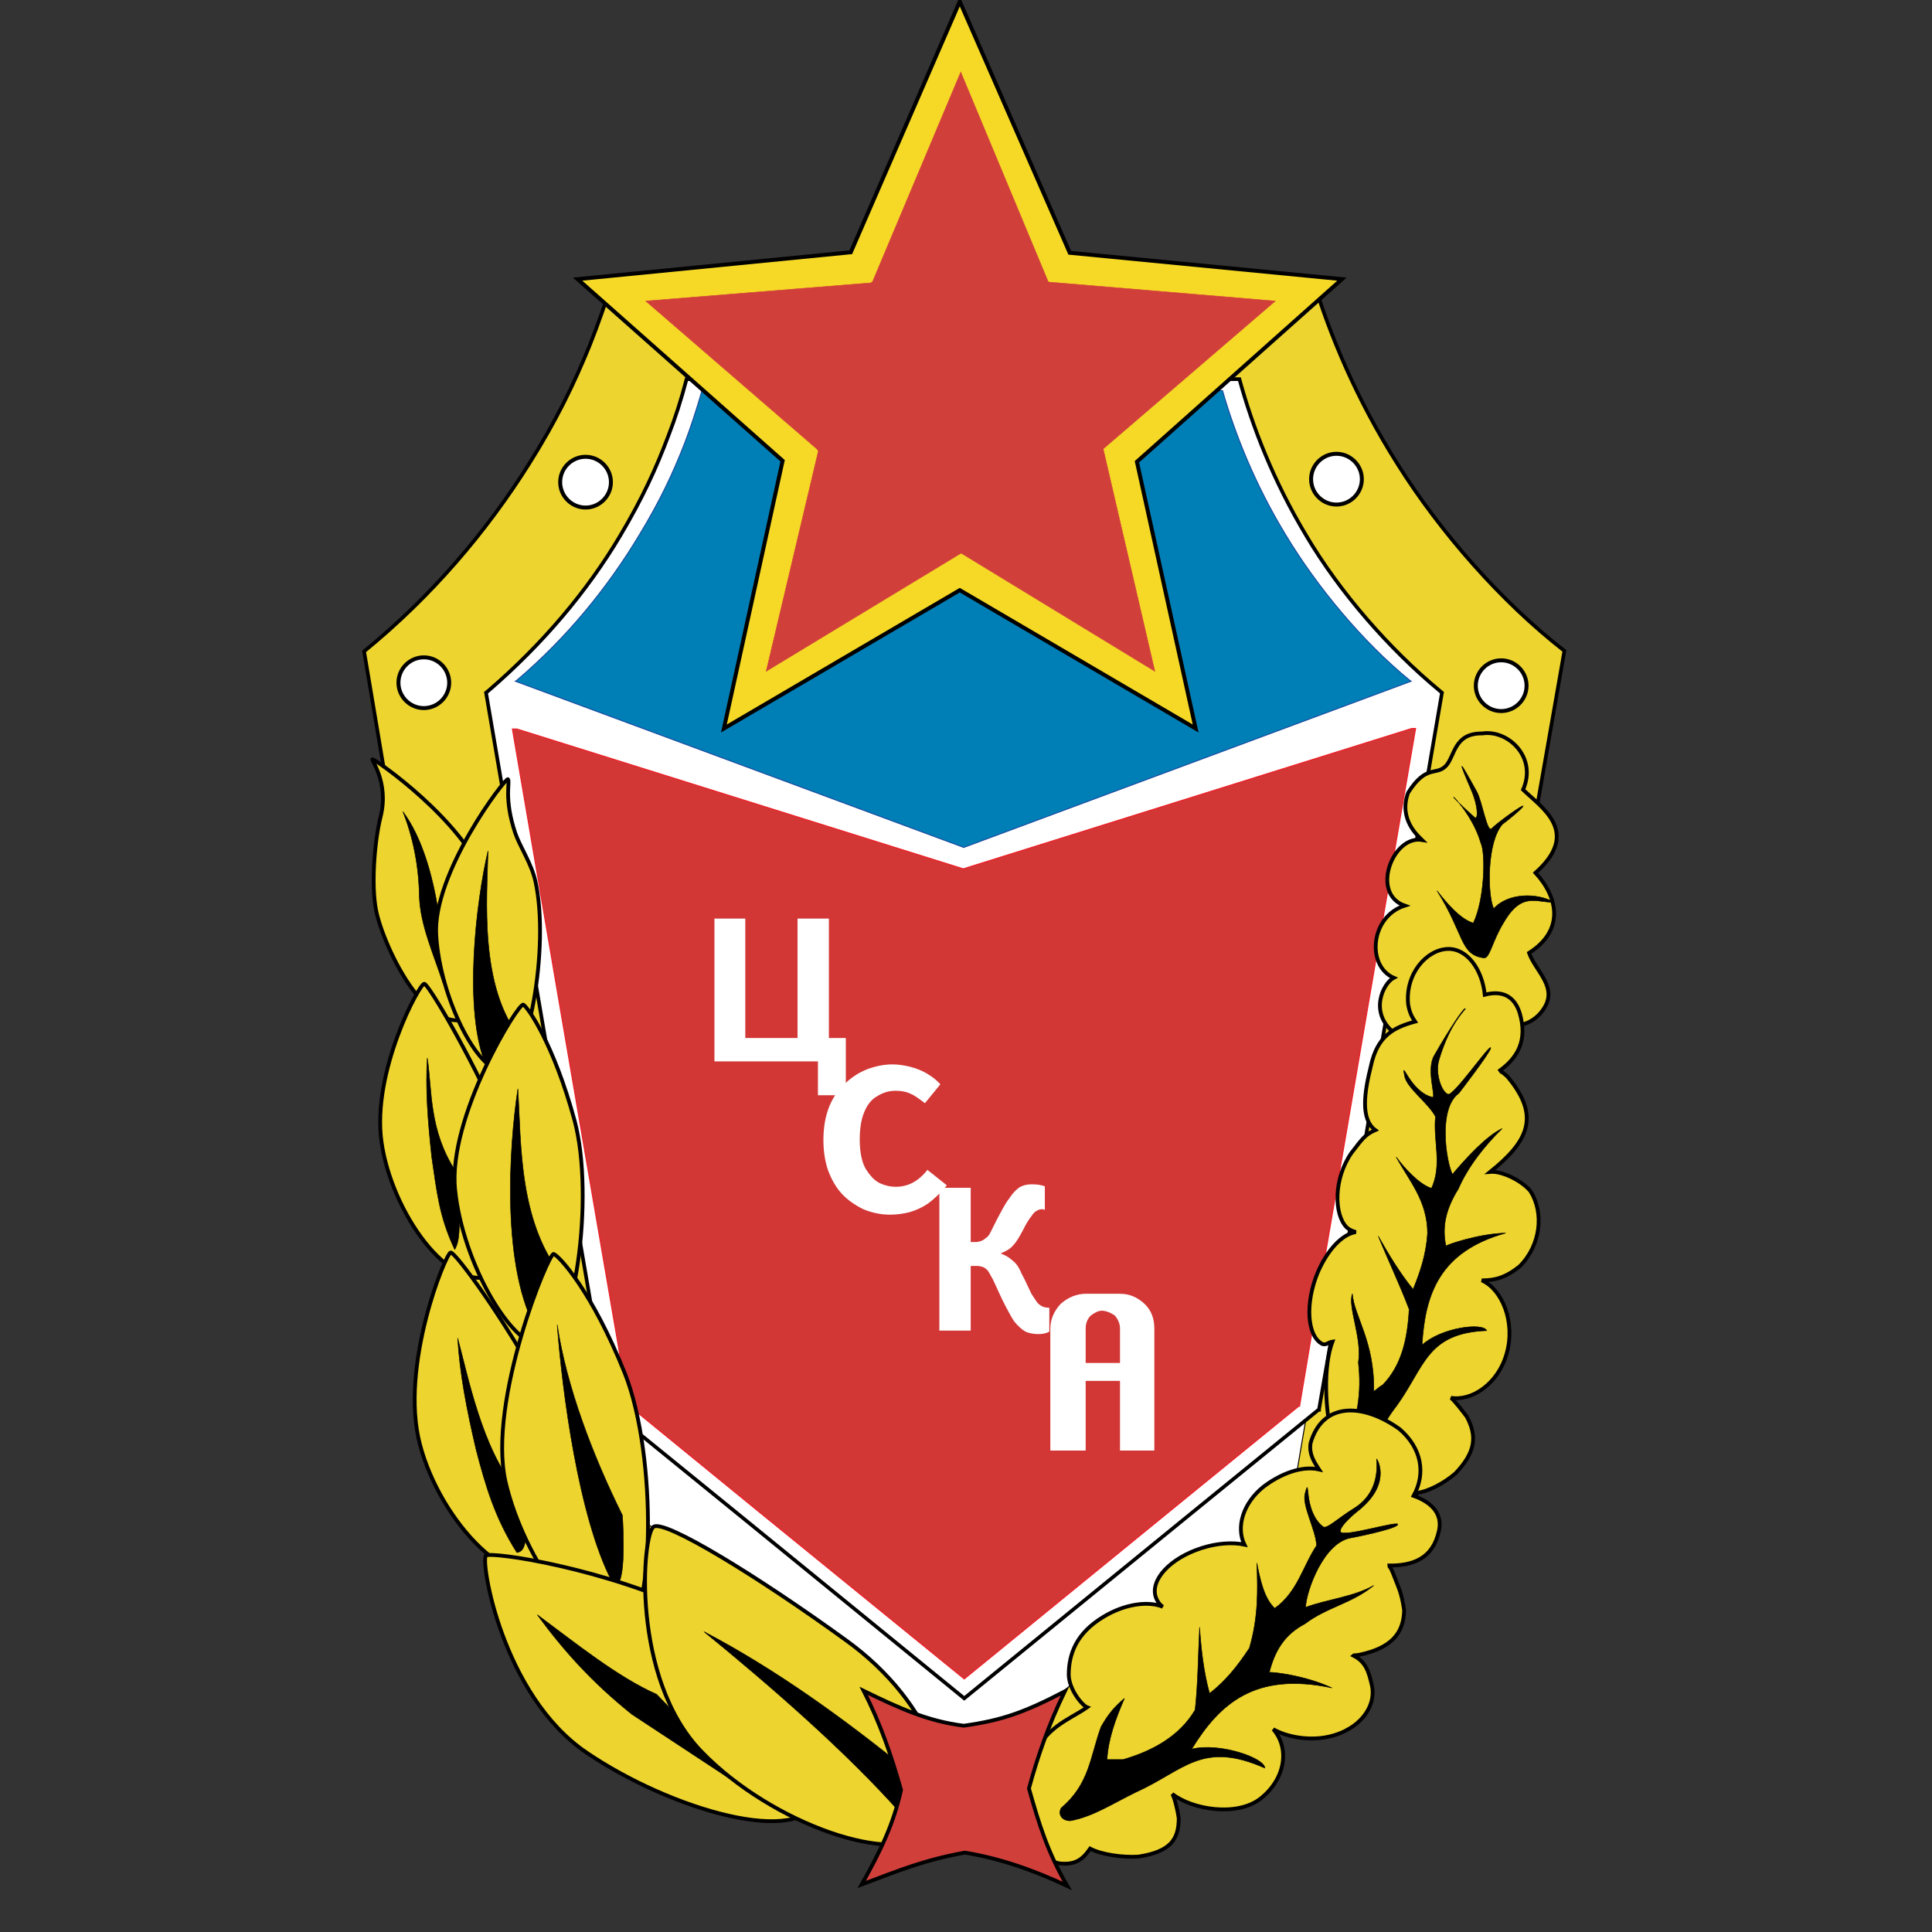 <?xml version="1.0" encoding="iso-8859-1"?>
<!-- Generator: Adobe Illustrator 24.0.1, SVG Export Plug-In . SVG Version: 6.00 Build 0)  -->
<svg version="1.1" id="Layer_1" xmlns="http://www.w3.org/2000/svg" xmlns:xlink="http://www.w3.org/1999/xlink" x="0px" y="0px"
	 viewBox="0 0 660 660" style="enable-background:new 0 0 660 660;" xml:space="preserve">
<rect x="0" y="0" width="660" height="660" fill="#333333" stroke="none"/>
<g>
	<path style="fill:#EDD42F;stroke:#000000;stroke-width:1.238;" d="M534.415,222.343c-21.421-16.658-42.33-40.458-56.948-63.749
		c-14.111-22.266-23.291-44.367-29.07-63.574c-79.559,0-159.286,0-239.016,0c-2.379,8.329-5.099,15.808-7.988,23.117
		c-5.27,12.918-11.22,25.332-20.741,40.457c-14.449,22.954-33.148,45.051-56.268,63.922l0,0l22.271,132.595l24.138,132.259
		l4.591,26.515l59.667,45.729l94.347,72.246l94.35-72.246l58.986-45.387h0.342l0,0v-0.169l4.932-26.687L534.415,222.343
		L534.415,222.343z"/>
	<path style="fill:#FFFFFF;stroke:#000000;stroke-width:0.338;" d="M479.338,284.222c-177.308,1.531-98.94,0.68-304.293,0.171
		l-0.848,0.509l17.847,104.207l17.851,104.205l3.398,20.743l44.199,36.037l69.869,56.95l69.695-56.95l43.689-35.53h0.173v-0.169
		h0.169l3.569-21.081l35.529-208.413L479.338,284.222z"/>
	<path style="fill:#FFFFFF;stroke:#000000;stroke-width:1.238;" d="M491.576,235.774c-17.002-14.111-33.829-33.319-45.389-52.871
		c-11.218-18.699-18.36-37.228-22.78-53.378c-62.897,0-125.797,0-188.866,0c-1.869,7.139-3.909,13.429-6.29,19.55
		c-4.078,10.88-8.841,21.248-16.32,33.827c-11.389,19.212-26.687,37.231-45.048,53.041l-0.848,0.68l19.039,111.345l19.04,110.837
		l3.569,22.272l47.257,38.417l74.458,60.689l74.46-60.689l46.577-37.91h0.173v-0.167l0,0l3.908-22.611l38.078-222.182
		L491.576,235.774z"/>
	<path style="fill:#007FB6;stroke:#174A9F;stroke-width:0.338;" d="M481.544,232.374c-15.977-13.089-31.449-31.619-42.326-49.638
		c-10.538-17.34-17.339-34.509-21.59-49.298c-59.159,0-118.486,0-177.813,0c-1.87,6.459-3.74,12.238-5.95,18.02
		c-3.911,10.03-8.333,19.549-15.471,31.279c-10.709,17.848-24.649,35.02-41.817,49.638l-0.511,0.342l153.167,56.776l152.823-56.776
		L481.544,232.374z"/>
	<polygon style="fill:#D23736;stroke:#ED1C24;stroke-width:0.338;" points="482.227,248.865 329.061,296.802 176.576,249.032 
		175.045,249.032 193.062,354.259 211.084,458.978 214.484,479.886 259.023,516.265 329.399,573.552 399.609,516.265 
		443.639,480.396 443.977,480.396 443.977,480.228 443.977,480.228 447.547,458.978 483.587,248.865 	"/>
	<g>
		<polygon style="fill:#F6D926;stroke:#000000;stroke-width:1.351;" points="327.871,0.5 365.438,86.35 458.425,95.36 
			388.389,157.746 408.448,248.865 327.871,201.606 247.293,248.865 267.352,157.404 197.315,95.36 290.64,86.177 		"/>
		<g>
			<polygon style="fill:#D13F3B;stroke:#D13F3B;stroke-width:0.169;" points="328.209,24.641 370.54,126.127 394.509,229.313 
				300.84,172.196 220.602,102.84 330.08,93.997 435.649,102.84 352.352,174.405 261.744,229.313 287.071,122.386 			"/>
			<polygon style="fill:#D13F3B;stroke:#D13F3B;stroke-width:0.169;" points="328.04,189.027 354.048,173.726 376.488,153.667 
				370.197,124.088 358.128,96.377 328.04,93.489 297.782,96.377 285.881,124.088 279.253,153.667 301.859,173.726 			"/>
		</g>
	</g>
	<path style="fill:#EDD42F;stroke:#000000;stroke-width:1.295;" d="M476.107,334.03c-3.573,1.872-8.501,11.731,0,18.702
		c20.228,0.169,33.149,0,40.798-2.042c3.742-0.511,7.65-1.869,10.371-5.948c5.099-7.484-2.721-12.922-4.929-19.212
		c12.069-7.649,10.028-18.87,2.208-27.368c15.638-13.94,2.041-22.269-4.249-28.389c4.927-11.221-5.273-20.571-13.943-19.211
		c-9.687-0.169-9.348,7.822-12.408,11.052c-3.398,3.568-6.626-0.68-12.916,9.18c-3.404,9.18,3.568,14.96,4.759,16.149
		c-10.032-1.7-17.681,18.359-5.949,22.439C468.116,313.12,466.757,329.951,476.107,334.03z"/>
	<path style="stroke:#000000;stroke-width:0.169;" d="M513.678,315.16c6.289-10.879,11.387-6.63,17.166-6.969
		c-5.779-3.231-15.639-3.231-20.57,2.209c-2.207-4.759-2.378-22.947,3.062-28.897c0.17,0,6.971-5.442,6.971-6.122
		c0.168-0.849-9.349,6.122-10.712,7.649c-1.527,1.87-3.231-9.18-5.1-12.579c-6.458-11.729-6.458-11.221-1.87-0.512
		c2.383,5.441,2.383,10.2,1.19,9.351c-15.47-13.769-2.038-5.268,2.042,8.669c1.697,3.403,1.359,19.211-2.552,27.371
		c-4.586-1.361-9.35-7.141-12.408-11.051c9.35,14.79,7.822,21.928,15.981,22.95C508.915,327.571,509.767,321.451,513.678,315.16z"/>
	<g>
		<path style="fill:#EDD42F;stroke:#000000;stroke-width:1.295;" d="M463.186,420.897c-4.588,0.683-9.688,5.952-13.091,13.942
			c-4.249,10.369-3.568,21.249,1.361,24.139c1.359,0.853,2.38-0.511,3.738-0.679c-3.059,8.158-2.886,22.78,0.511,36.037
			c5.952,18.19,15.638,30.091,23.46,25.839c3.741-2.549,4.592-5.101,4.759-10.2c3.911-0.339,9.521-3.398,13.262-6.629
			c7.139-7.479,7.308-12.918,3.911-19.38c-1.023-1.359-4.421-5.779-5.441-6.458c7.139,1.189,16.149-4.759,19.039-15.129
			c3.059-10.711-1.527-21.928-8.497-24.991c4.417,0,7.987-0.848,12.918-4.759c7.308-7.311,8.331-18.36,3.739-25.67
			c-2.721-3.401-9.519-6.969-13.77-6.628c13.091-10.538,17.173-19.041,5.949-32.469c0,0-2.379-2.38-3.059-1.87
			c6.29-4.421,10.031-10.374,7.141-20.06c-1.869-5.78-6.121-7.649-11.9-6.12c-0.853-8.501-5.949-15.809-12.581-15.64
			c-7.139,0.169-14.619,8.329-13.596,18.87c0.505,3.06,1.358,4.418,2.378,5.95c-7.48,2.038-12.921,4.932-15.132,15.296
			c-2.208,8.843-3.568,18.022,1.531,21.764c-3.399,1.527-4.249,2.718-8.159,7.817c-6.12,8.842-5.952,20.911-1.699,25.332
			C460.806,420.049,461.996,420.559,463.186,420.897z"/>
		<path style="stroke:#000000;stroke-width:0.169;" d="M464.206,499.266c4.758-5.1,7.652-12.242,12.921-19.039
			c9.69-13.431,10.201-24.819,30.768-25.671c-1.359-2.889-15.639-1.017-22.098,4.929c1.02-17.338,5.949-31.957,28.56-38.247
			c-9.183,0.17-20.403,4.081-20.403,4.419c-1.527-7.139,0.343-13.256,4.25-19.546c3.399-7.822,9.348-15.131,14.962-20.573
			c-5.272,2.382-12.411,10.201-17.002,15.641c-2.21-4.59-4.926-22.608,2.21-27.709c0,0,10.88-14.11,10.88-15.472
			c0-1.87-12.751,16.663-14.621,15.812c-2.208-0.85-4.421-7.139-3.059-11.73c3.911-13.089,9.18-17.169,9.011-17.508
			c-0.341-0.681-5.272,6.63-10.711,16.15c-2.72,4.928,0.848,14.449-0.51,14.111c-7.649-1.703-10.88-13.941-9.518-7.142
			c0.848,4.079,8.16,9.177,10.538,13.769c-0.851,8.159,2.38,16.319-1.361,24.478c-4.25-1.36-9.177-6.797-12.07-10.707
			c4.421,8.16,10.71,14.959,10.71,26.177c-0.51,7.31-2.55,13.262-4.931,19.043c-4.587-5.611-8.328-11.901-11.898-18.19
			c3.401,8.327,7.311,16.487,10.539,24.99c-0.51,10.029-2.552,19.207-9.007,25.836c-1.532,0.853-1.701,1.359-3.063,2.211
			c0.343-16.998-6.796-25.84-7.31-33.319c-1.7,4.421,3.399,15.128,2.041,23.458c1.19,10.54-0.338,19.04-4.589,30.088
			C460.806,497.057,461.657,499.435,464.206,499.266z"/>
	</g>
	<g>
		<path style="fill:#EDD42F;stroke:#000000;stroke-width:1.295;" d="M397.229,548.903c-4.931-2.04-12.921-1.017-20.232,3.401
			c-9.349,5.61-11.9,12.748-11.9,19.891c0.172,5.1,4.592,10.37,6.29,11.048c-6.29,4.421-15.129,6.801-19.207,19.042
			c-3.401,17.847,0.172,33.146,10.2,34.337c4.932,0.342,7.31-1.19,10.028-5.1c3.911,2.042,11.053,3.062,16.491,2.721
			c11.052-1.7,13.769-5.949,13.769-13.087c-0.17-1.704-1.362-7.142-2.211-8.331c6.631,5.269,22.099,7.986,30.26,1.528
			c8.5-6.802,9.86-17.171,4.251-23.629c4.419,2.548,11.218,3.741,16.997,2.892c11.05-1.531,18.529-9.693,16.661-18.02
			c-1.022-4.254-1.87-7.822-6.291-10.032c0.173-0.168,0.85,0,2.38-0.338c10.03-2.21,14.789-6.799,14.959-15.131
			c-0.853-5.95-1.87-7.649-3.569-12.071c0,0-1.19-3.396-2.042-3.226c8.67,0.167,15.471-2.383,17.512-11.901
			c1.19-5.441-2.041-9.519-8.67-11.898c4.249-7.652,2.721-16.322-4.759-22.78c-12.58-9.011-26.349-9.352-30.433,4.759
			c-0.678,4.08,1.704,7.138,2.894,9.007c-5.952-1.358-13.259,1.532-19.043,5.952c-6.969,5.611-9.348,13.771-6.46,19.72
			c-4.079-0.85-9.348-0.511-14.617,1.19c-10.712,3.402-17.681,10.878-15.639,16.83C395.358,547.035,396.04,548.055,397.229,548.903z
			"/>
		<path style="stroke:#000000;stroke-width:0.169;" d="M365.608,622.003c7.652-1.361,14.283-5.782,22.269-9.69
			c16.661-7.479,22.613-17.848,44.199-8.33c0-3.401-15.47-8.84-24.987-6.46c9.517-15.469,21.591-26.519,47.94-20.908
			c-9.522-4.421-21.25-5.611-21.421-5.273c1.869-7.307,5.1-12.917,12.238-16.658c7.31-5.608,16.149-6.971,23.46-13.087
			c-6.796,3.911-15.979,4.759-23.287,7.479c0.168-5.272,6.117-22.611,15.977-23.801c0,0,14.79-2.889,15.472-4.42
			c0.85-1.696-19.043,4.593-19.552,2.38c-0.341-1.36,2.72-4.418,5.611-6.797c11.728-9.011,7.31-17.339,6.8-18.019
			c-0.51-0.511,2.38,10.707-7.99,16.997c-5.269,3.231-9.18,7.139-10.37,6.122c-6.969-5.442-4.251-18.36-6.12-11.391
			c-1.19,4.081,3.742,12.581,3.911,17.85c-4.76,7.139-6.458,15.809-14.28,21.418c-3.738-3.399-5.1-10.369-6.117-15.469
			c0.337,9.69,0.51,18.529-2.553,29.07c-4.251,6.459-8.327,11.387-13.601,15.469c-2.038-7.31-2.89-15.131-3.396-22.608
			c-0.51,9.349-0.51,18.699-1.531,28.22c-5.271,9.007-14.618,14.107-24.65,16.997c-1.869,0-3.572,0-5.44,0
			c0.34-6.8,2.892-13.939,5.952-20.908c-3.911,3.231-5.952,6.119-7.992,9.69c-3.741,10.197-3.908,19.55-13.599,27.709
			C361.36,619.625,362.549,622.003,365.608,622.003z"/>
	</g>
	<g>
		<g>
			<path style="fill:#FFFFFF;" d="M331.611,432.457v22.099H320.9v-48.788h10.71v18.529h2.04c1.189-0.169,2.209-0.511,2.89-1.19
				c0.85-0.51,1.359-1.189,1.699-1.87c0.34-0.678,1.022-2.038,2.041-4.078c1.699-3.231,3.058-5.953,4.419-7.649
				c1.19-1.872,2.378-3.061,3.569-3.909c1.19-0.683,2.551-1.022,4.083-1.022c1.869,0,3.228,0.173,4.586,0.68v7.99
				c-0.169,0-0.169,0-0.337,0c-0.173-0.171-0.173-0.171-0.343-0.171c-0.848,0-1.527,0.171-2.038,0.513
				c-0.68,0.338-1.193,0.848-1.869,1.869c-0.853,1.021-1.873,2.721-3.063,5.101c-1.19,2.212-2.211,3.91-3.229,4.932
				c-0.849,1.018-2.211,1.869-4.251,2.716c1.361,0.511,2.383,1.022,3.231,1.704c0.851,0.677,1.702,1.357,2.212,2.036
				c0.68,0.852,1.189,1.872,1.697,3.063c0.51,1.02,1.19,2.21,1.701,3.4c0.678,1.359,1.188,2.551,1.703,3.569
				c0.675,1.02,1.189,1.868,1.696,2.547c0.343,0.683,1.021,1.193,1.874,1.701c0.68,0.341,1.527,0.513,2.547,0.513v8.16
				c-1.189,0.677-2.547,0.848-3.91,0.848c-1.531,0-3.059-0.338-4.249-0.848c-1.189-0.68-2.552-1.874-3.91-3.572
				c-1.189-1.87-2.551-4.421-4.081-7.481c-1.359-2.886-2.38-5.099-3.059-6.627c-0.853-1.53-1.361-2.55-1.871-3.231
				c-0.678-0.68-1.192-1.018-1.702-1.19c-0.508-0.169-1.189-0.341-2.038-0.341H331.611z"/>
			<path style="fill:#FFFFFF;" d="M321.24,370.412l-5.27,6.456c-2.039-1.527-3.568-2.718-4.929-3.228
				c-1.359-0.68-3.059-1.02-5.1-1.02c-2.38,0-4.419,0.683-6.29,1.869c-1.869,1.023-3.399,2.893-4.419,5.441
				c-1.019,2.38-1.532,5.608-1.532,9.35c0,4.251,0.68,7.652,2.041,10.031c1.531,2.38,3.06,4.081,4.93,4.931
				c1.87,0.848,3.739,1.19,5.27,1.19c4.251,0,7.819-1.873,10.878-5.782l6.632,5.27c-2.04,2.551-4.249,4.592-6.29,6.123
				c-2.21,1.529-4.249,2.38-6.461,3.06c-2.039,0.507-4.248,0.848-6.628,0.848c-3.232,0-6.29-0.681-9.18-1.872
				c-2.721-1.356-5.27-3.06-7.31-5.267c-2.04-2.209-3.568-4.932-4.759-8.161c-1.021-3.06-1.531-6.459-1.531-10.202
				c0-4.417,0.678-8.158,2.04-11.555c1.359-3.232,3.23-5.952,5.609-7.99c2.38-2.21,4.93-3.738,7.65-4.762
				c2.89-1.018,5.61-1.529,8.33-1.529c2.039,0,4.08,0.339,6.12,0.85c2.038,0.51,4.08,1.358,5.777,2.378
				C318.52,367.861,320.051,369.049,321.24,370.412z"/>
			<polygon style="fill:#FFFFFF;" points="254.602,354.6 272.452,354.6 272.452,313.802 283.161,313.802 283.161,354.6 
				288.941,354.6 288.941,374.149 279.421,374.149 279.421,362.59 244.063,362.59 244.063,313.802 254.602,313.802 			"/>
		</g>
		<path style="fill:#FFFFFF;" d="M376.659,441.978h5.949c3.232,0,5.952,1.189,8.332,3.4c2.379,2.209,3.401,5.1,3.401,8.5v41.646
			h-11.733v-23.797h-5.949v-6.121h5.949v-11.728c0-1.531-0.51-2.89-1.7-4.421c-1.189-0.848-2.548-1.527-4.249-1.7V441.978z
			 M370.88,495.524h-12.073v-41.646c0-3.063,1.19-5.948,3.573-8.5c2.548-2.211,5.439-3.4,8.5-3.4h5.779v5.779c0,0,0,0-0.171,0
			c-1.359,0-2.55,0.68-3.911,1.7c-1.189,1.19-1.697,2.721-1.697,4.421v11.728h5.779v6.121h-5.779V495.524z"/>
	</g>
	<g>
		<path style="fill:#EDD42F;stroke:#000000;stroke-width:1.295;" d="M128.466,310.911c-1.698-8.668-0.509-23.631,1.531-31.788
			c3.058-12.07-3.57-19.892-2.719-19.72c1.189,0.171,30.766,20.738,38.588,41.309c7.65,20.74,14.958,29.749-1.699,44.541
			C147.676,359.701,130.846,323.151,128.466,310.911z"/>
		<path style="stroke:#000000;stroke-width:0.169;" d="M151.416,336.07c-3.399-10.369-7.82-20.06-8.161-29.748
			c-0.171-10.71-2.209-20.399-5.61-29.068c6.291,8.499,10.031,21.078,12.071,33.997C147.676,320.261,151.245,332.162,151.416,336.07
			z"/>
		<path style="fill:#EDD42F;stroke:#000000;stroke-width:1.295;" d="M149.036,319.752c-1.531-21.251,23.8-54.398,24.48-53.55
			c0.848,0.851-1.531,6.46,2.549,18.531c1.529,4.418,5.44,10.199,6.8,16.149c5.101,22.61-2.721,64.768-11.22,64.936
			C163.144,365.991,150.397,341,149.036,319.752z"/>
		<path style="stroke:#000000;stroke-width:0.169;" d="M166.375,364.801c-8.499-19.04-3.568-57.629,0.341-74.119
			c-0.341,16.32-3.061,46.41,11.049,63.919C173.345,370.07,167.565,363.27,166.375,364.801z"/>
	</g>
	<g>
		<path style="fill:#EDD42F;stroke:#000000;stroke-width:1.295;" d="M130.337,390.13c-3.402-23.967,13.089-54.4,14.618-54.06
			c1.531,0.34,15.13,23.29,25.839,47.26c10.71,23.969,13.261,45.557-2.039,52.189C153.626,442.318,133.736,414.1,130.337,390.13z"/>
		<path style="stroke:#000000;stroke-width:0.169;" d="M155.327,426.849c-5.44-11.56-6.12-20.228-7.822-31.45
			c-1.358-12.408-2.209-23.628-1.529-33.997c1.701,11.389,0.511,24.649,9.689,38.758
			C156.346,411.04,158.215,422.428,155.327,426.849z"/>
		<path style="fill:#EDD42F;stroke:#000000;stroke-width:1.295;" d="M155.497,406.621c-2.721-24.821,21.759-64.43,23.288-63.411
			c1.531,0.853,10.371,13.429,17.508,39.61c6.97,26.18-0.168,76.159-10.877,76.838C174.875,460.337,158.044,431.439,155.497,406.621
			z"/>
		<path style="stroke:#000000;stroke-width:0.169;" d="M183.715,455.068c-12.579-21.25-9.86-63.069-6.802-83.129
			c1.19,19.211,0.171,46.409,16.149,65.279C191.365,439.767,184.735,453.025,183.715,455.068z"/>
	</g>
	<g>
		<path style="fill:#EDD42F;stroke:#000000;stroke-width:1.295;" d="M143.427,493.314c-6.97-26.517,8.838-65.278,10.539-65.444
			c1.699,0,18.529,22.945,32.128,48.107c13.771,25.159,20.401,48.45,4.93,59.667C175.554,546.862,150.226,519.668,143.427,493.314z"
			/>
		<path style="stroke:#000000;stroke-width:0.169;" d="M176.576,530.375c-7.48-11.73-10.71-22.781-13.94-35.188
			c-3.231-13.769-5.611-26.18-6.29-38.081c3.399,12.411,8.329,38.081,20.23,51.851C180.486,521.873,180.653,529.868,176.576,530.375
			z"/>
		<path style="fill:#EDD42F;stroke:#000000;stroke-width:1.295;" d="M172.665,506.067c-6.119-27.54,14.79-78.371,16.491-77.688
			c1.869,0.68,13.088,12.749,24.309,40.798c11.22,28.22,10.199,86.354-1.189,89.757
			C200.884,562.334,178.956,533.433,172.665,506.067z"/>
		<path style="stroke:#000000;stroke-width:0.169;" d="M208.874,539.896c-11.219-21.76-16.83-64.599-18.529-87.38
			c3.23,21.422,12.24,44.882,22.269,65.11C212.956,521.706,214.144,546.696,208.874,539.896z"/>
	</g>
	<g>
		<g>
			<path style="fill:#EDD42F;stroke:#000000;stroke-width:1.295;" d="M200.375,598.713c-28.9-19.55-36.38-65.787-34.34-67.317
				c1.87-1.362,40.118,4.079,72.246,19.548c31.961,15.298,46.75,46.237,41.311,63.238
				C274.153,631.352,229.105,618.262,200.375,598.713z"/>
			<path style="stroke:#000000;stroke-width:0.169;" d="M256.133,612.142c-13.43-8.839-26.858-17.677-40.289-26.519
				c-13.769-11.049-23.458-21.929-32.298-33.999c13.091,9.69,27.368,21.25,40.797,27.199
				C234.884,589.874,245.424,600.924,256.133,612.142z"/>
		</g>
		<g>
			<path style="fill:#EDD42F;stroke:#000000;stroke-width:1.295;" d="M239.643,598.374c-24.308-24.989-20.231-74.63-16.32-76.837
				c3.911-2.379,35.359,16.829,65.619,38.757c30.26,21.76,39.61,53.379,28.73,65.449
				C306.789,637.984,263.782,623.363,239.643,598.374z"/>
			<path style="stroke:#000000;stroke-width:0.169;" d="M308.151,619.961c-18.871-21.417-45.56-44.536-67.657-62.555
				c24.309,12.747,47.937,29.747,70.036,47.766C309.339,609.762,309.339,615.372,308.151,619.961z"/>
		</g>
	</g>
	<path style="fill:#D13F3B;stroke:#000000;stroke-width:1.295;" d="M363.738,577.806c-5.437,11.217-9.18,21.929-12.239,33.149
		c3.401,12.066,6.29,21.588,13.091,33.316c-11.563-5.439-23.29-9.518-35.02-11.387c-13.94,2.548-22.1,5.949-35.191,10.877
		c6.292-11.218,10.882-20.571,13.432-32.299c-3.401-12.07-7.14-22.78-12.75-33.829c12.24,5.952,21.928,10.373,34.171,11.901
		C342.49,587.664,349.969,584.943,363.738,577.806z"/>
	<path style="fill:#FFFFFF;stroke:#000000;stroke-width:1.351;" d="M144.786,241.894c4.759,0,8.669-3.911,8.669-8.669
		c0-4.759-3.911-8.67-8.669-8.67c-4.76,0-8.67,3.911-8.67,8.67C136.116,237.983,140.026,241.894,144.786,241.894z"/>
	<path style="fill:#FFFFFF;stroke:#000000;stroke-width:1.351;" d="M200.033,173.386c4.762,0,8.67-3.911,8.67-8.67
		c0-4.759-3.908-8.671-8.67-8.671c-4.758,0-8.668,3.911-8.668,8.671C191.365,169.475,195.275,173.386,200.033,173.386z"/>
	<path style="fill:#FFFFFF;stroke:#000000;stroke-width:1.351;" d="M512.825,242.913c4.76,0,8.669-3.908,8.669-8.67
		c0-4.758-3.909-8.669-8.669-8.669c-4.759,0-8.669,3.911-8.669,8.669C504.157,239.005,508.066,242.913,512.825,242.913z"/>
	<path style="fill:#FFFFFF;stroke:#000000;stroke-width:1.351;" d="M456.558,172.365c4.758,0,8.669-3.908,8.669-8.67
		c0-4.759-3.911-8.67-8.669-8.67c-4.759,0-8.67,3.911-8.67,8.67C447.888,168.457,451.799,172.365,456.558,172.365z"/>
</g>
</svg>
